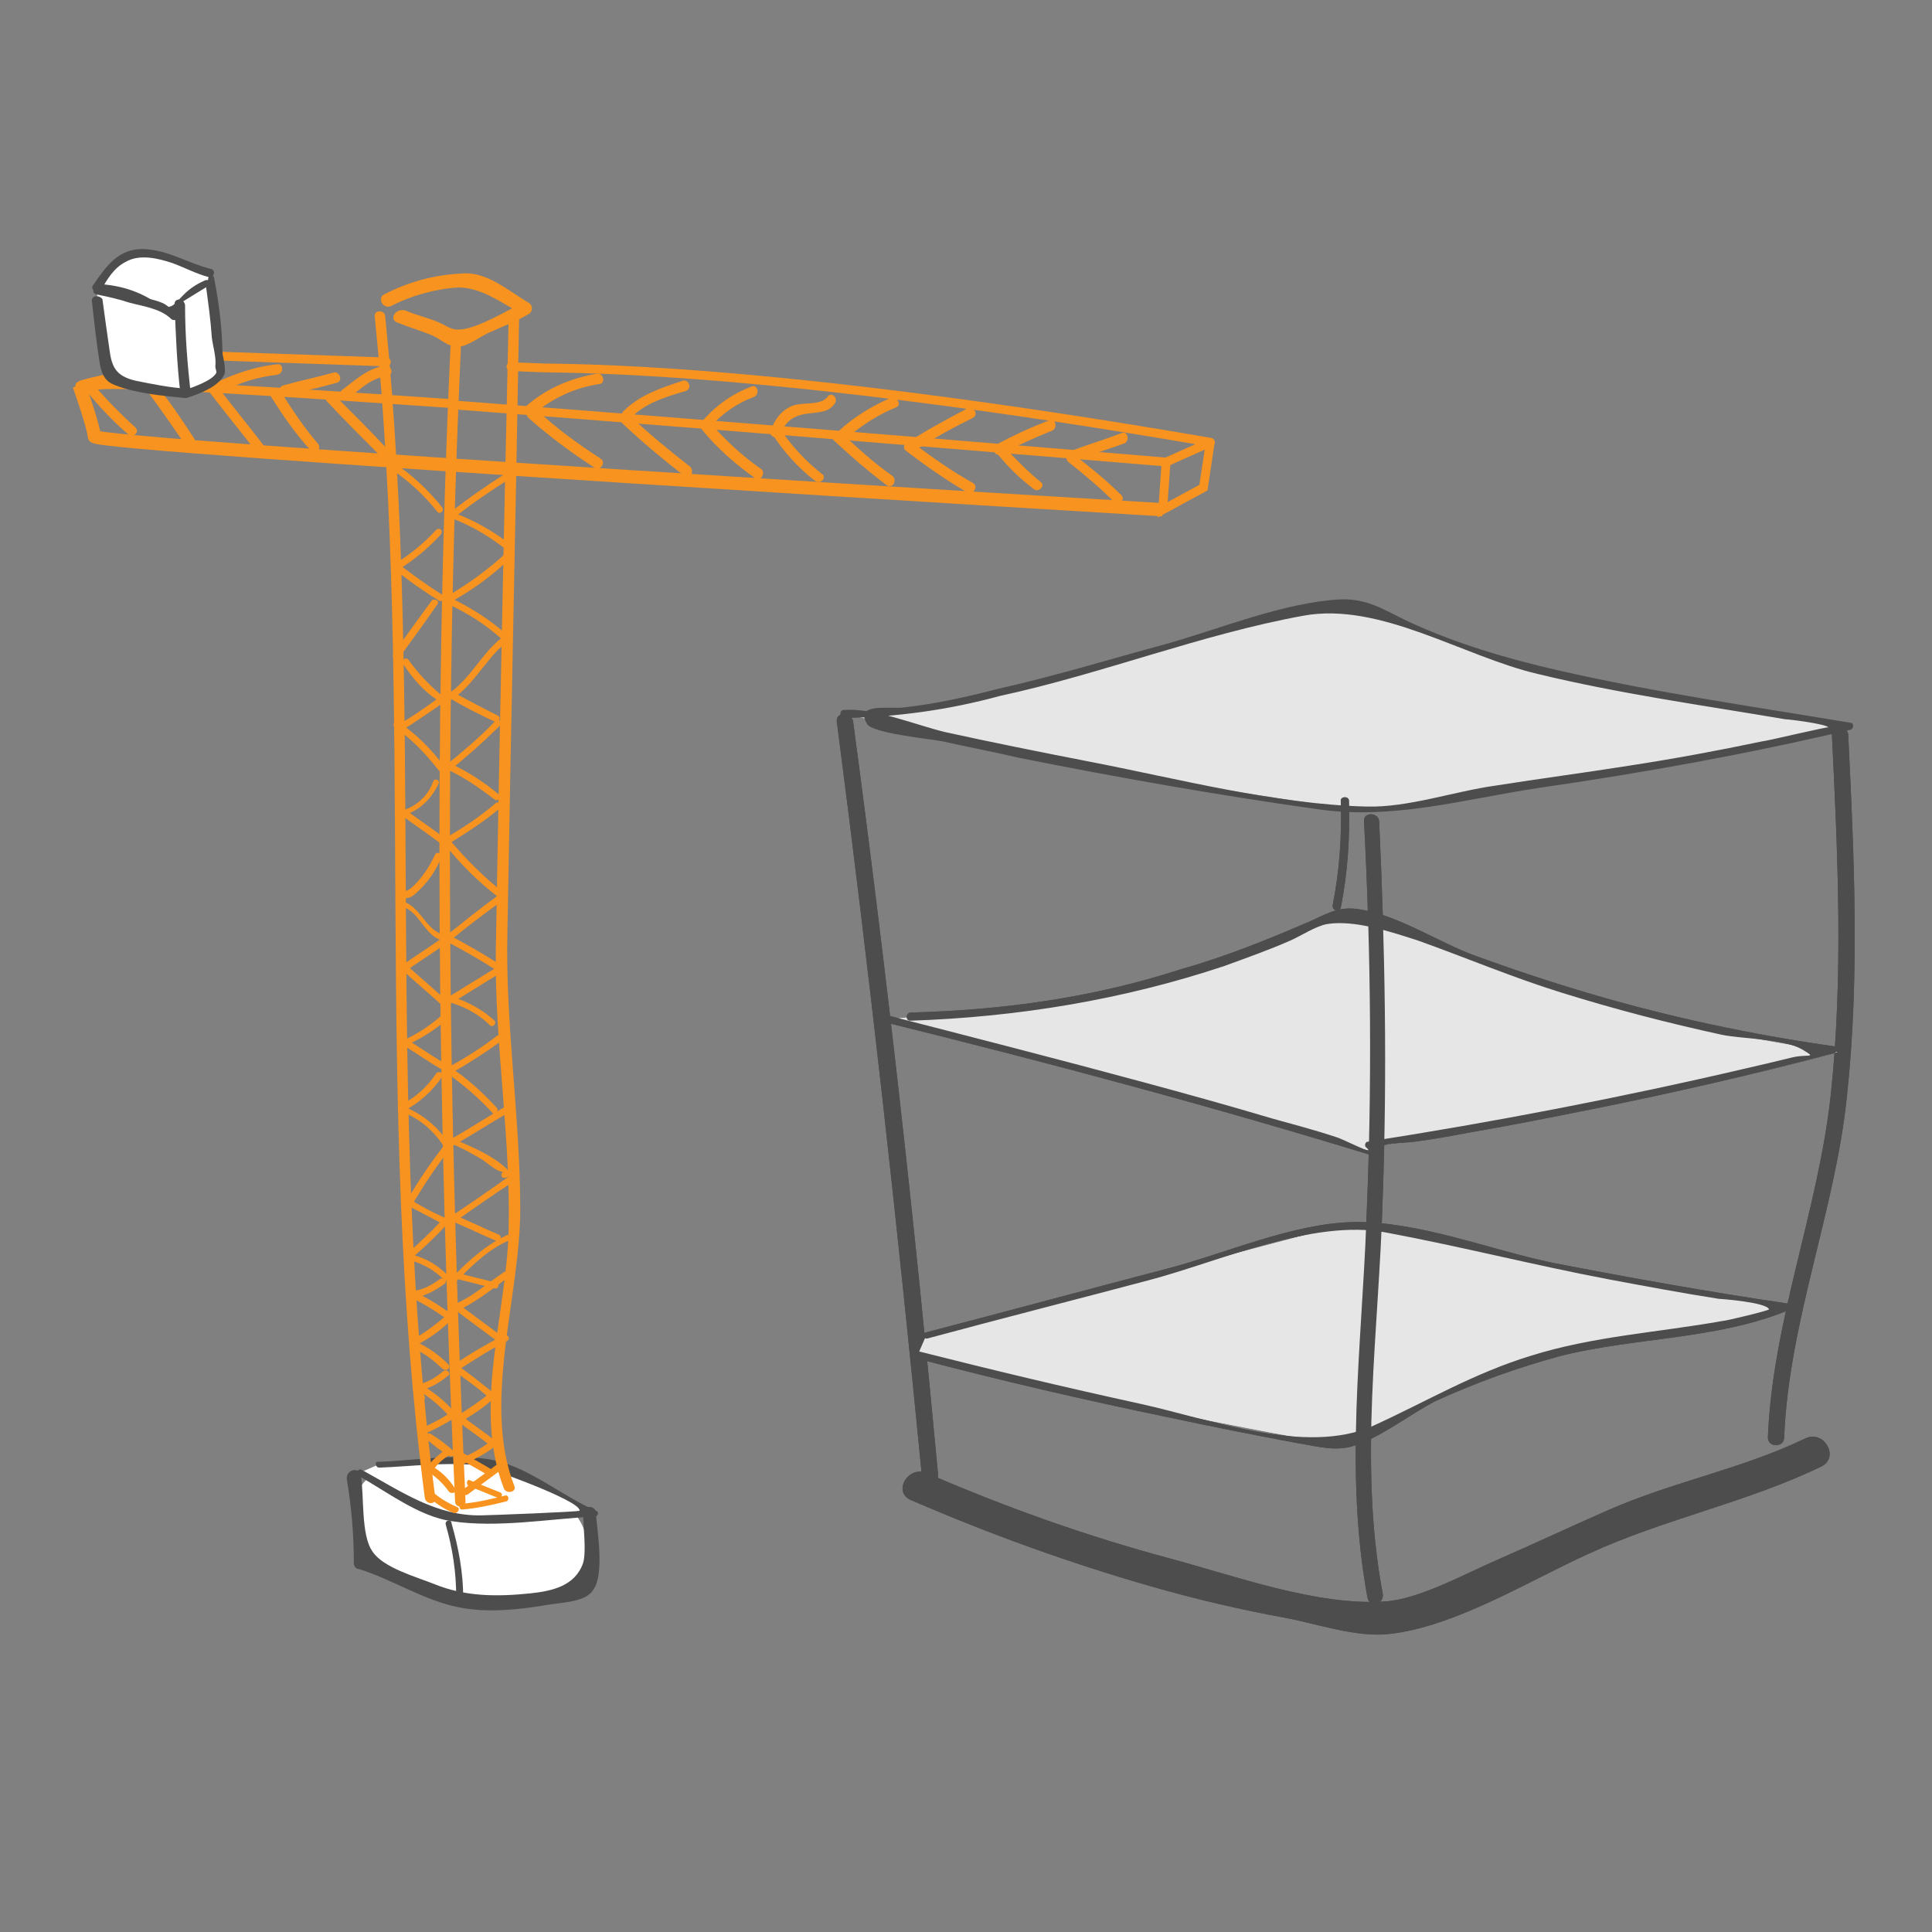 <?xml version="1.0" encoding="utf-8"?>
<!-- Generator: Adobe Illustrator 21.0.2, SVG Export Plug-In . SVG Version: 6.00 Build 0)  -->
<svg version="1.1" xmlns="http://www.w3.org/2000/svg" xmlns:xlink="http://www.w3.org/1999/xlink" x="0px" y="0px"
	 viewBox="0 0 166 166" style="enable-background:new 0 0 166 166;" xml:space="preserve">
<rect x="0" y="0" width="166" height="166" fill="#808080" stroke="none"/>
<style type="text/css">
	.st0{fill:#FFFFFF;}
	.st1{fill:#E6E6E6;}
	.st2{fill:#4D4D4D;}
	.st3{fill:#F7931E;}
	.st4{fill:none;stroke:#F7931E;stroke-width:0.758;stroke-linecap:round;stroke-linejoin:round;stroke-miterlimit:10;}
	.st5{fill:none;stroke:#F7931E;stroke-width:0.758;stroke-miterlimit:10;}
	.st6{fill:none;stroke:#F7931E;stroke-width:1.136;stroke-miterlimit:10;}
</style>
<g id="Layer_3">
	<g>
		<path class="st0" d="M38.9,128c-0.1-0.2-0.2-0.3-0.2-0.4C38.8,127.7,38.8,127.9,38.9,128C38.9,128,38.9,128,38.9,128z"/>
		<path class="st0" d="M50.3,131.8c-0.7-2.5-3.1-3.6-5.5-3.1c-1.2,0.2-2.5,0.2-3.8-0.1c-0.6-0.1-1.5-0.6-2.1-0.6
			c0.1,0.2,0.2,0.4,0.3,0.8c-0.1-0.3-0.2-0.5-0.3-0.8c0,0-0.1,0-0.1,0c-0.5,0-0.4-0.7-0.1-0.3c-2.5-3.9-9.8-1.5-8.1,3.6
			c2.1,6.5,11,7.3,16.6,6.2C49.6,136.9,50.9,134,50.3,131.8z"/>
	</g>
</g>
<g id="Layer_2">
	<g>
		<g>
			<path class="st1" d="M85.9,59.5c5.6-1.2,22.3-6.2,27.9-7.4c1-0.2,2-0.4,3-0.3c1,0.2,1.8,0.6,2.7,1.1c7.3,4,16.2,5.5,24.8,7
				c4.9,0.8,9.9,1.7,14.8,2.5c-9.4,2.2-19,3.9-28.7,5.2c-2.8,0.4-5.7,0.7-8.5,1.4c-1,0.3-2.1,0.6-3.1,0.7c-0.9,0.1-1.8-0.1-2.6-0.2
				c-14.6-2-29.1-4.7-43.3-8.1l-0.3,0C77.1,61.4,81.6,60.7,85.9,59.5"/>
			<g>
				<path class="st2" d="M85.9,59.8c8.8-1.9,17.3-5.3,26.1-6.9c6.6-1.2,13.7,3.5,20.1,5c7,1.7,14.2,2.7,21.3,3.9
					c0.3,0,3.5,0.4,3.7,0.7c0-0.1-5.4,1.2-5.7,1.2c-3.8,0.8-7.6,1.5-11.5,2.1c-3.8,0.6-7.6,1.1-11.4,1.7c-3.6,0.5-7.5,1.9-11.1,1.8
					c-7.9-0.2-16.2-2.4-24-3.9c-4.1-0.8-8.1-1.6-12.2-2.5c-2.5-0.6-6.1-2.1-8.7-1.9c-0.4,0-0.4,0.7,0,0.7
					C77.1,61.6,81.5,61,85.9,59.8c0.4-0.1,0.2-0.7-0.2-0.6c-2.7,0.7-5.4,1.3-8.2,1.6c-1.2,0.1-4.1-0.4-3,1.4
					c0.4,0.8,5.5,1.3,6.5,1.5c2.2,0.5,4.4,0.9,6.5,1.4c8.5,1.7,17,3.2,25.5,4.4c6.6,1,12.6-0.8,19.2-1.8c9-1.3,17.9-2.9,26.8-5
					c0.3-0.1,0.3-0.6,0-0.6c-8.4-1.4-16.8-2.6-25.1-4.5c-4.4-1-8.8-2.3-12.9-4.2c-2.1-1-3.5-2-5.9-1.9c-4.9,0.3-10.2,2.5-14.8,3.8
					c-4.8,1.3-9.7,2.8-14.6,3.9C85.4,59.3,85.5,59.9,85.9,59.8L85.9,59.8z"/>
			</g>
		</g>
		<g>
			<g>
				<path class="st2" d="M71.9,62c2.8,21.5,5.2,43.1,7.3,64.7c0.1,0.9,1.5,0.9,1.4,0c-2-21.6-4.4-43.1-7.3-64.7
					C73.2,61.2,71.8,61.1,71.9,62L71.9,62z"/>
			</g>
		</g>
		<g>
			<g>
				<path class="st2" d="M157.4,63.1c0.5,10.3,1,20.7-0.1,31c-1.1,10-5,19.4-5.4,29.4c0,0.9,1.4,0.9,1.4,0c0.4-10,4.4-19.5,5.4-29.4
					c1.1-10.3,0.6-20.7,0.1-31C158.7,62.3,157.3,62.3,157.4,63.1L157.4,63.1z"/>
			</g>
		</g>
		<g>
			<g>
				<path class="st2" d="M78.3,128.9c6.7,2.9,13.6,5.4,20.6,7.4c3.8,1.1,7.7,2,11.5,2.7c2.7,0.5,6.1,1.7,8.9,1.4
					c5.7-0.6,12.1-4.6,17.2-6.9c6.5-3,13.6-4.4,20-7.5c1.6-0.8,0.2-3.2-1.4-2.4c-5.4,2.6-11.3,3.7-16.8,6.1
					c-3.2,1.4-6.4,2.9-9.6,4.3c-2.8,1.2-6.7,3.4-9.7,3.6c-5.8,0.4-12.9-2.2-18.5-3.7c-7.1-1.9-14.1-4.4-20.8-7.3
					C78.1,125.8,76.6,128.2,78.3,128.9L78.3,128.9z"/>
			</g>
		</g>
		<g>
			<path class="st1" d="M78.2,87.4c12.5-0.3,24.9-3.2,35.7-8.3c0.6-0.3,1.3-0.6,2.1-0.7c1-0.1,2,0.3,2.9,0.8
				c12.1,5.5,25.3,9.3,39,11.2c-13.1,3.4-26.5,6.1-40,8.1l0.8,0.7c-14-4.2-28.1-8.1-42.4-11.6"/>
			<g>
				<path class="st2" d="M78.2,87.7c9.2-0.3,18.3-1.8,27-4.7c1.9-0.7,3.9-1.4,5.7-2.2c0.9-0.4,2.1-1.2,3.1-1.4
					c2.4-0.4,5.6,0.7,7.8,1.4c4.2,1.5,8.2,3.2,12.4,4.5c4.5,1.4,9.1,2.6,13.7,3.6c1.9,0.4,5.3,0.3,7,1.3c1.3,0.8,0.4,0.3-1.1,0.7
					c-1.2,0.3-2.5,0.6-3.8,0.9c-10.7,2.5-21.6,4.6-32.5,6.3c-0.2,0-0.3,0.4-0.1,0.5c0.9,0.8-1.9-0.7-2.6-0.9
					c-1.8-0.6-3.7-1.1-5.5-1.6c-3.7-1.1-7.3-2.1-11-3.1c-7.4-2-14.8-3.9-22.2-5.8c-0.4-0.1-0.6,0.5-0.2,0.6
					c14.2,3.5,28.4,7.3,42.4,11.6c0.3,0.1,0.6-0.3,0.3-0.5c-0.8-0.7,2.4-0.7,2.9-0.8c1.6-0.2,3.2-0.5,4.8-0.8c3.5-0.6,7-1.3,10.5-2
					c7-1.4,13.9-3,20.8-4.8c0.3-0.1,0.3-0.6,0-0.6c-7.1-1-14.1-2.5-20.9-4.5c-3.4-1-6.7-2.1-10-3.3c-3-1.1-6.3-3.3-9.5-3.9
					c-1.9-0.4-2.8,0.1-4.5,0.9c-3.7,1.6-7.4,3.1-11.3,4.2C94,85.7,86.2,86.8,78.2,87C77.8,87.1,77.8,87.7,78.2,87.7L78.2,87.7z"/>
			</g>
		</g>
		<g>
			<g>
				<path class="st2" d="M115.2,78c0.6-3,0.8-6.1,0.7-9.2c0-0.4-0.7-0.4-0.7,0c0.1,3-0.1,6-0.7,9C114.5,78.3,115.1,78.4,115.2,78
					L115.2,78z"/>
			</g>
		</g>
		<g>
			<path class="st1" d="M79.6,114.7c11.4-3,22.7-6,34.1-9c0.9-0.2,1.8-0.5,2.7-0.5c0.9,0,1.9,0.2,2.8,0.4
				c11.3,2.7,22.8,4.9,34.5,6.6c-3.9,1.8-8.5,2-12.9,2.6c-8.4,1.2-16.4,4-23.1,8.3c-0.6,0.4-1.2,0.8-1.9,0.9c-0.7,0.1-1.5,0-2.2-0.1
				c-11.7-2.1-23.3-4.6-34.7-7.6"/>
			<g>
				<path class="st2" d="M79.7,115c6.3-1.7,12.6-3.3,19-5c6.1-1.6,14.1-5.3,20.4-4.1c6.4,1.2,12.7,2.8,19,4c3.2,0.6,6.4,1.2,9.6,1.7
					c0.2,0,4.1,0.3,4.3,0.9c0,0.1-3.7,1-4,1c-5.6,1-11.1,1.3-16.5,3c-4.9,1.5-8.9,3.9-13.5,6c-5.8,2.6-14.1-0.6-20.1-1.9
					c-6.4-1.4-12.7-2.9-19-4.5c-0.4-0.1-0.6,0.5-0.2,0.6c7.2,1.9,14.5,3.6,21.8,5.1c3.7,0.8,7.3,1.5,11,2.2c1.9,0.3,3.4,0.8,5.2,0.1
					c2.2-0.8,4.5-2.6,6.6-3.7c3.5-1.6,7.1-2.9,10.8-3.9c6.4-1.6,13.4-1.4,19.5-3.9c0.3-0.1,0.4-0.6,0-0.6c-6.8-1-13.5-2.2-20.2-3.5
					c-5.3-1.1-11.6-3.6-17.1-3.5c-5.2,0.1-11,2.7-16,4c-6.9,1.8-13.9,3.7-20.8,5.5C79.1,114.5,79.3,115.1,79.7,115L79.7,115z"/>
			</g>
		</g>
		<g>
			<g>
				<path class="st2" d="M117.2,70.6c0.6,11.4,0.7,22.9,0.2,34.3c-0.4,10.8-1.9,21.6,0.1,32.4c0.2,0.9,1.5,0.5,1.3-0.4
					c-2.1-11.2-0.3-22.6,0-33.9c0.4-10.8,0.2-21.6-0.3-32.4C118.5,69.8,117.1,69.7,117.2,70.6L117.2,70.6z"/>
			</g>
		</g>
		<g>
			<g>
				<path class="st2" d="M71.9,62c2.8,21.5,5.2,43.1,7.3,64.7c0.1,0.9,1.5,0.9,1.4,0c-2-21.6-4.4-43.1-7.3-64.7
					C73.2,61.2,71.8,61.1,71.9,62L71.9,62z"/>
			</g>
		</g>
		<g>
			<g>
				<path class="st2" d="M157.4,63.1c0.5,10.3,1,20.7-0.1,31c-1.1,10-5,19.4-5.4,29.4c0,0.9,1.4,0.9,1.4,0c0.4-10,4.4-19.5,5.4-29.4
					c1.1-10.3,0.6-20.7,0.1-31C158.7,62.3,157.3,62.3,157.4,63.1L157.4,63.1z"/>
			</g>
		</g>
		<g>
			<g>
				<path class="st2" d="M78.3,128.9c6.7,2.9,13.6,5.4,20.6,7.4c3.8,1.1,7.7,2,11.5,2.7c2.7,0.5,6.1,1.7,8.9,1.4
					c5.7-0.6,12.1-4.6,17.2-6.9c6.5-3,13.6-4.4,20-7.5c1.6-0.8,0.2-3.2-1.4-2.4c-5.4,2.6-11.3,3.7-16.8,6.1
					c-3.2,1.4-6.4,2.9-9.6,4.3c-2.8,1.2-6.7,3.4-9.7,3.6c-5.8,0.4-12.9-2.2-18.5-3.7c-7.1-1.9-14.1-4.4-20.8-7.3
					C78.1,125.8,76.6,128.2,78.3,128.9L78.3,128.9z"/>
			</g>
		</g>
		<g>
			<path class="st1" d="M78.2,87.4c12.5-0.3,24.9-3.2,35.7-8.3c0.6-0.3,1.3-0.6,2.1-0.7c1-0.1,2,0.3,2.9,0.8
				c12.1,5.5,25.3,9.3,39,11.2c-13.1,3.4-26.5,6.1-40,8.1l0.8,0.7c-14-4.2-28.1-8.1-42.4-11.6"/>
			<g>
				<path class="st2" d="M78.2,87.7c9.2-0.3,18.3-1.8,27-4.7c1.9-0.7,3.9-1.4,5.7-2.2c0.9-0.4,2.1-1.2,3.1-1.4
					c2.4-0.4,5.6,0.7,7.8,1.4c4.2,1.5,8.2,3.2,12.4,4.5c4.5,1.4,9.1,2.6,13.7,3.6c1.9,0.4,5.3,0.3,7,1.3c1.3,0.8,0.4,0.3-1.1,0.7
					c-1.2,0.3-2.5,0.6-3.8,0.9c-10.7,2.5-21.6,4.6-32.5,6.3c-0.2,0-0.3,0.4-0.1,0.5c0.9,0.8-1.9-0.7-2.6-0.9
					c-1.8-0.6-3.7-1.1-5.5-1.6c-3.7-1.1-7.3-2.1-11-3.1c-7.4-2-14.8-3.9-22.2-5.8c-0.4-0.1-0.6,0.5-0.2,0.6
					c14.2,3.5,28.4,7.3,42.4,11.6c0.3,0.1,0.6-0.3,0.3-0.5c-0.8-0.7,2.4-0.7,2.9-0.8c1.6-0.2,3.2-0.5,4.8-0.8c3.5-0.6,7-1.3,10.5-2
					c7-1.4,13.9-3,20.8-4.8c0.3-0.1,0.3-0.6,0-0.6c-7.1-1-14.1-2.5-20.9-4.5c-3.4-1-6.7-2.1-10-3.3c-3-1.1-6.3-3.3-9.5-3.9
					c-1.9-0.4-2.8,0.1-4.5,0.9c-3.7,1.6-7.4,3.1-11.3,4.2C94,85.7,86.2,86.8,78.2,87C77.8,87.1,77.8,87.7,78.2,87.7L78.2,87.7z"/>
			</g>
		</g>
		<g>
			<g>
				<path class="st2" d="M115.2,78c0.6-3,0.8-6.1,0.7-9.2c0-0.4-0.7-0.4-0.7,0c0.1,3-0.1,6-0.7,9C114.5,78.3,115.1,78.4,115.2,78
					L115.2,78z"/>
			</g>
		</g>
		<g>
			<path class="st1" d="M79.6,114.7c11.4-3,22.7-6,34.1-9c0.9-0.2,1.8-0.5,2.7-0.5c0.9,0,1.9,0.2,2.8,0.4
				c11.3,2.7,22.8,4.9,34.5,6.6c-3.9,1.8-8.5,2-12.9,2.6c-8.4,1.2-16.4,4-23.1,8.3c-0.6,0.4-1.2,0.8-1.9,0.9c-0.7,0.1-1.5,0-2.2-0.1
				c-11.7-2.1-23.3-4.6-34.7-7.6"/>
			<g>
				<path class="st2" d="M79.7,115c6.3-1.7,12.6-3.3,19-5c6.1-1.6,14.1-5.3,20.4-4.1c6.4,1.2,12.7,2.8,19,4c3.2,0.6,6.4,1.2,9.6,1.7
					c0.2,0,4.1,0.3,4.3,0.9c0,0.1-3.7,1-4,1c-5.6,1-11.1,1.3-16.5,3c-4.9,1.5-8.9,3.9-13.5,6c-5.8,2.6-14.1-0.6-20.1-1.9
					c-6.4-1.4-12.7-2.9-19-4.5c-0.4-0.1-0.6,0.5-0.2,0.6c7.2,1.9,14.5,3.6,21.8,5.1c3.7,0.8,7.3,1.5,11,2.2c1.9,0.3,3.4,0.8,5.2,0.1
					c2.2-0.8,4.5-2.6,6.6-3.7c3.5-1.6,7.1-2.9,10.8-3.9c6.4-1.6,13.4-1.4,19.5-3.9c0.3-0.1,0.4-0.6,0-0.6c-6.8-1-13.5-2.2-20.2-3.5
					c-5.3-1.1-11.6-3.6-17.1-3.5c-5.2,0.1-11,2.7-16,4c-6.9,1.8-13.9,3.7-20.8,5.5C79.1,114.5,79.3,115.1,79.7,115L79.7,115z"/>
			</g>
		</g>
		<g>
			<g>
				<path class="st2" d="M117.2,70.6c0.6,11.4,0.7,22.9,0.2,34.3c-0.4,10.8-1.9,21.6,0.1,32.4c0.2,0.9,1.5,0.5,1.3-0.4
					c-2.1-11.2-0.3-22.6,0-33.9c0.4-10.8,0.2-21.6-0.3-32.4C118.5,69.8,117.1,69.7,117.2,70.6L117.2,70.6z"/>
			</g>
		</g>
	</g>
	<g>
		<g>
			<path class="st0" d="M32.6,125.8c2.5-0.1,4.9-0.1,7.4-0.2c1.1,0,2.1-0.1,3.1,0.3c0.9,0.3,1.6,0.8,2.4,1.2
				c1.8,1.1,3.7,2.1,5.7,2.9c-3.5,0.2-7.1,0.3-10.6,0.5c-0.8,0-1.6,0.1-2.3-0.1c-0.6-0.2-1.1-0.5-1.7-0.8c-1.9-1-3.7-2-5.6-3.1"/>
			<g>
				<path class="st2" d="M32.6,126.1c2.7-0.1,5.7-0.5,8.5-0.2c0.5,0.1,8.8,3,8.7,3.9c0,0.1-7.9,0.4-8.4,0.4c-3.9,0.1-7-2.1-10.3-3.9
					c-0.3-0.2-0.6,0.3-0.3,0.5c2.5,1.4,5.2,3.5,8,3.9c3.9,0.6,8.4-0.2,12.3-0.4c0.3,0,0.4-0.4,0.1-0.5c-2.8-1.2-5.6-3.6-8.6-4.3
					c-3.1-0.7-6.9,0-10.1,0.1C32.2,125.5,32.2,126.1,32.6,126.1L32.6,126.1z"/>
			</g>
		</g>
		<g>
			<g>
				<path class="st2" d="M29.8,127.1c0.4,2.4,0.6,4.7,0.6,7.2c0,0.3,0.2,0.5,0.4,0.5c2.9,0.9,5.6,2.7,8.6,3.3
					c2.5,0.5,5.2,0.2,7.6-0.2c1-0.2,3.2-0.2,3.9-1.2c1.1-1.3,0.4-5.2,0.3-6.7c0-0.7-1.1-0.7-1.1,0c0,1.1,0.3,3.3,0,4.3
					c-0.7,2-2.7,2.4-4.5,2.6c-2.9,0.3-5.6,0.3-8.3-0.8c-1.5-0.6-4.4-1.4-5.3-2.8c-1-1.4-0.7-4.8-1-6.6
					C30.8,126,29.7,126.3,29.8,127.1L29.8,127.1z"/>
			</g>
		</g>
		<g>
			<g>
				<path class="st2" d="M38.3,131c0.6,2.1,0.9,4.1,0.9,6.3c0,0.4,0.6,0.4,0.6,0c0-2.2-0.4-4.3-1-6.4
					C38.8,130.5,38.2,130.6,38.3,131L38.3,131z"/>
			</g>
		</g>
		<g>
			<g>
				<g>
					<g>
						<path class="st3" d="M34.1,27.7c1,0.4,2,0.7,3,1.1c0.7,0.3,1.4,1,2.2,1c0.9,0,2.1-1,2.9-1.3c1.1-0.5,2.2-0.9,3.2-1.5
							c0.4-0.2,0.4-0.8,0-1c-1.7-1-3.6-2.7-5.7-2.5c-2.3,0.1-4.6,0.7-6.7,1.8c-0.6,0.3-0.1,1.3,0.6,1c1.7-0.9,3.9-1.5,5.8-1.6
							c2,0,3.8,1.4,5.5,2.3c0-0.3,0-0.7,0-1c-1.3,0.7-3.7,2.1-5.2,2.3c-0.9,0.1-1.1-0.2-2-0.6c-0.9-0.4-1.9-0.6-2.8-1
							C34,26.4,33.4,27.4,34.1,27.7L34.1,27.7z"/>
					</g>
				</g>
				<g>
					<g>
						<path class="st3" d="M43.7,27.5c-0.4,18.1-0.8,36.2-1.1,54.2c-0.1,8.1,1.3,16,1.1,24.1c-0.2,7.2-3.1,15.2-0.4,22.1
							c0.2,0.5,1.1,0.3,0.9-0.2c-2.8-7.2,0.5-16.3,0.5-23.8c0-8-1.3-15.9-1.1-23.9c0.3-17.5,0.7-35,1-52.5
							C44.6,26.9,43.7,26.9,43.7,27.5L43.7,27.5z"/>
					</g>
				</g>
				<g>
					<g>
						<path class="st3" d="M38.7,29.9c-1.5,33-1.1,66.1,0.4,99.1c0,0.6,0.9,0.6,0.9,0c-1.5-33-1.9-66-0.4-99.1
							C39.6,29.3,38.7,29.3,38.7,29.9L38.7,29.9z"/>
					</g>
				</g>
				<g>
					<g>
						<path class="st3" d="M32.2,27.2c3.4,33.7-0.1,67.8,4.3,101.5c0.1,0.6,1,0.6,0.9,0C33,95,36.5,60.9,33.1,27.2
							C33.1,26.6,32.1,26.6,32.2,27.2L32.2,27.2z"/>
					</g>
				</g>
			</g>
			<g>
				<g>
					<path class="st3" d="M39.7,129.7c1.3-0.1,2.6-0.4,3.8-0.7c0.3-0.1,0.2-0.6-0.1-0.5c-1.2,0.3-2.4,0.6-3.7,0.7
						C39.4,129.2,39.4,129.7,39.7,129.7L39.7,129.7z"/>
				</g>
			</g>
			<g>
				<g>
					<path class="st3" d="M39.3,129.5c-0.7-0.3-1.4-0.7-2-1.2c-0.3-0.2-0.6,0.2-0.4,0.4c0.6,0.5,1.3,1,2.1,1.3
						C39.3,130.1,39.6,129.6,39.3,129.5L39.3,129.5z"/>
				</g>
			</g>
			<g>
				<g>
					<path class="st3" d="M39,44.5c1.5-1.2,3.1-2.3,4.7-3.3c0.3-0.2,0-0.6-0.3-0.5c-1.7,1.1-3.3,2.2-4.8,3.4
						C38.3,44.3,38.7,44.7,39,44.5L39,44.5z"/>
				</g>
			</g>
			<g>
				<g>
					<path class="st3" d="M38.6,51.8c2-1.1,3.8-2.4,5.4-4c0.2-0.2-0.1-0.6-0.4-0.4c-1.6,1.5-3.4,2.8-5.3,3.9
						C38,51.5,38.3,51.9,38.6,51.8L38.6,51.8z"/>
				</g>
			</g>
			<g>
				<g>
					<path class="st3" d="M38.3,60.4c2.3-1.2,3.3-3.7,5.2-5.2c0.3-0.2-0.1-0.6-0.4-0.4c-1.9,1.5-2.9,4-5.1,5.1
						C37.7,60.1,38,60.6,38.3,60.4L38.3,60.4z"/>
				</g>
			</g>
			<g>
				<g>
					<path class="st3" d="M38.4,66.4c1.6-1.3,3.1-2.6,4.6-4.1c0.2-0.2-0.1-0.6-0.4-0.4c-1.4,1.5-3,2.8-4.6,4.1
						C37.8,66.3,38.2,66.6,38.4,66.4L38.4,66.4z"/>
				</g>
			</g>
			<g>
				<g>
					<path class="st3" d="M38.4,72.6c1.6-1,3.2-2,4.6-3.2c0.3-0.2-0.1-0.6-0.4-0.4c-1.4,1.2-2.9,2.2-4.5,3.1
						C37.8,72.3,38.1,72.8,38.4,72.6L38.4,72.6z"/>
				</g>
			</g>
			<g>
				<g>
					<path class="st3" d="M38.6,80.9c1.4-1.2,2.9-2.3,4.4-3.4c0.3-0.2,0-0.7-0.3-0.5c-1.5,1.1-3,2.3-4.5,3.5
						C38,80.7,38.3,81.1,38.6,80.9L38.6,80.9z"/>
				</g>
			</g>
			<g>
				<g>
					<path class="st3" d="M38.6,86.3c1.5-0.9,2.9-1.8,4.4-2.7c0.3-0.2,0-0.6-0.3-0.5c-1.5,0.9-2.9,1.8-4.4,2.7
						C38.1,86,38.3,86.5,38.6,86.3L38.6,86.3z"/>
				</g>
			</g>
			<g>
				<g>
					<path class="st3" d="M38.8,92.2c1.4-0.8,2.8-1.7,4.2-2.7c0.3-0.2,0-0.7-0.3-0.5c-1.3,1-2.7,1.9-4.2,2.7
						C38.3,91.9,38.5,92.4,38.8,92.2L38.8,92.2z"/>
				</g>
			</g>
			<g>
				<g>
					<path class="st3" d="M39,98.4c1.6-0.9,3.1-1.9,4.7-2.8c0.3-0.2,0-0.6-0.3-0.5c-1.6,0.9-3.1,1.9-4.7,2.8
						C38.4,98.2,38.7,98.6,39,98.4L39,98.4z"/>
				</g>
			</g>
			<g>
				<g>
					<path class="st3" d="M38.9,105.1c1.7-1.2,3.4-2.4,5.1-3.5c0.3-0.2,0-0.7-0.3-0.5c-1.7,1.2-3.4,2.4-5.1,3.5
						C38.4,104.9,38.6,105.3,38.9,105.1L38.9,105.1z"/>
				</g>
			</g>
			<g>
				<g>
					<path class="st3" d="M39.2,110.1c1.5-1.5,3-3,5-3.7c0.3-0.1,0.2-0.6-0.1-0.5c-2.1,0.8-3.7,2.3-5.3,3.9
						C38.6,109.9,38.9,110.3,39.2,110.1L39.2,110.1z"/>
				</g>
			</g>
			<g>
				<g>
					<path class="st3" d="M38.9,112.8c1.7-0.7,3.2-1.9,4.7-3c0.3-0.2,0-0.7-0.3-0.5c-1.5,1-2.9,2.3-4.6,2.9
						C38.4,112.5,38.6,113,38.9,112.8L38.9,112.8z"/>
				</g>
			</g>
			<g>
				<g>
					<path class="st3" d="M39.4,117.7c1.4-0.9,2.8-1.8,4.2-2.5c0.3-0.2,0-0.6-0.3-0.5c-1.5,0.8-2.9,1.6-4.2,2.5
						C38.9,117.5,39.1,117.9,39.4,117.7L39.4,117.7z"/>
				</g>
			</g>
			<g>
				<g>
					<path class="st3" d="M39.5,122.2c1.1-0.6,2.1-1.3,3-2.1c0.3-0.2-0.1-0.6-0.4-0.4c-0.9,0.7-1.9,1.4-2.9,2
						C39,121.9,39.2,122.4,39.5,122.2L39.5,122.2z"/>
				</g>
			</g>
			<g>
				<g>
					<path class="st3" d="M39.8,125.8c1-0.4,1.9-0.9,2.7-1.5c0.3-0.2,0-0.7-0.3-0.5c-0.8,0.6-1.6,1.1-2.6,1.5
						C39.4,125.4,39.5,125.9,39.8,125.8L39.8,125.8z"/>
				</g>
			</g>
			<g>
				<g>
					<path class="st3" d="M40.2,128.4c0.9-0.7,1.8-1.3,2.7-2c0.3-0.2,0-0.7-0.3-0.5c-0.9,0.7-1.8,1.3-2.7,2
						C39.7,128.2,39.9,128.6,40.2,128.4L40.2,128.4z"/>
				</g>
			</g>
			<g>
				<g>
					<path class="st3" d="M38,43.6c-1.2-1.5-2.6-2.8-4.1-3.8c-0.3-0.2-0.5,0.3-0.3,0.5c1.5,1,2.9,2.3,4,3.7
						C37.8,44.2,38.2,43.9,38,43.6L38,43.6z"/>
				</g>
			</g>
			<g>
				<g>
					<path class="st3" d="M38,51.1c-1.3-0.8-2.5-1.7-3.7-2.6c-0.3-0.2-0.6,0.2-0.4,0.4c1.2,1,2.5,1.9,3.8,2.7
						C38,51.8,38.3,51.3,38,51.1L38,51.1z"/>
				</g>
			</g>
			<g>
				<g>
					<path class="st3" d="M37.9,59.7c-1.1-0.9-2-1.9-2.8-3c-0.2-0.3-0.6,0-0.5,0.3c0.8,1.2,1.7,2.3,2.9,3.1
						C37.8,60.3,38.1,59.9,37.9,59.7L37.9,59.7z"/>
				</g>
			</g>
			<g>
				<g>
					<path class="st3" d="M38.2,65.9c-1.1-1.5-2.4-2.8-4-3.9c-0.3-0.2-0.5,0.3-0.3,0.5c1.5,1,2.7,2.3,3.8,3.7
						C38,66.4,38.4,66.1,38.2,65.9L38.2,65.9z"/>
				</g>
			</g>
			<g>
				<g>
					<path class="st3" d="M38.2,72c-1.2-0.9-2.4-1.7-3.6-2.6c-0.3-0.2-0.5,0.3-0.3,0.5c1.2,0.9,2.4,1.7,3.6,2.6
						C38.2,72.7,38.4,72.2,38.2,72L38.2,72z"/>
				</g>
			</g>
			<g>
				<g>
					<path class="st3" d="M38.1,80.3c-1.6-0.4-2-2.6-3.7-2.9c-0.3,0-0.3,0.5,0,0.5c1.6,0.2,2,2.5,3.6,2.9
						C38.3,80.9,38.4,80.4,38.1,80.3L38.1,80.3z"/>
				</g>
			</g>
			<g>
				<g>
					<path class="st3" d="M38.4,86c-1.2-1.1-2.4-2.1-3.6-3.2c-0.3-0.2-0.6,0.1-0.4,0.4c1.2,1.1,2.4,2.1,3.6,3.2
						C38.3,86.6,38.6,86.2,38.4,86L38.4,86z"/>
				</g>
			</g>
			<g>
				<g>
					<path class="st3" d="M38.1,91.3c-1.2-0.7-2.3-1.5-3.5-2.2c-0.3-0.2-0.6,0.3-0.3,0.5c1.2,0.7,2.3,1.5,3.5,2.2
						C38.2,92,38.4,91.5,38.1,91.3L38.1,91.3z"/>
				</g>
			</g>
			<g>
				<g>
					<path class="st3" d="M38.4,98c-1-1.4-2.3-2.4-3.9-3c-0.3-0.1-0.5,0.4-0.1,0.5c1.5,0.5,2.7,1.5,3.6,2.8
						C38.1,98.6,38.6,98.3,38.4,98L38.4,98z"/>
				</g>
			</g>
			<g>
				<g>
					<path class="st3" d="M38.4,104.7c-1.2-0.5-2.3-1.1-3.4-1.8c-0.3-0.2-0.6,0.3-0.3,0.5c1.1,0.6,2.3,1.2,3.4,1.8
						C38.5,105.3,38.7,104.9,38.4,104.7L38.4,104.7z"/>
				</g>
			</g>
			<g>
				<g>
					<path class="st3" d="M38.5,109.6c-0.9-0.9-1.9-1.5-3.1-1.8c-0.3-0.1-0.5,0.4-0.1,0.5c1.1,0.3,2.1,0.9,2.9,1.7
						C38.4,110.2,38.8,109.8,38.5,109.6L38.5,109.6z"/>
				</g>
			</g>
			<g>
				<g>
					<path class="st3" d="M38.5,112.7c-1-0.7-2-1.3-3.1-1.8c-0.3-0.1-0.6,0.3-0.3,0.5c1.1,0.5,2.1,1.1,3.1,1.8
						C38.5,113.3,38.7,112.9,38.5,112.7L38.5,112.7z"/>
				</g>
			</g>
			<g>
				<g>
					<path class="st3" d="M38.5,117.2c-0.8-0.8-1.8-1.5-2.9-2c-0.3-0.1-0.6,0.3-0.3,0.5c1,0.5,1.9,1.1,2.7,1.9
						C38.4,117.9,38.8,117.5,38.5,117.2L38.5,117.2z"/>
				</g>
			</g>
			<g>
				<g>
					<path class="st3" d="M39.1,121.4c-0.9-1.1-2-1.9-3.2-2.6c-0.2-0.1-0.5,0.1-0.4,0.4c0.2,0.4,0.4,0.7,0.5,1.1
						c0.2,0.3,0.6,0,0.5-0.3c-0.2-0.4-0.4-0.7-0.5-1.1c-0.1,0.1-0.2,0.2-0.4,0.4c1.2,0.6,2.2,1.5,3.1,2.5
						C38.9,122,39.3,121.7,39.1,121.4L39.1,121.4z"/>
				</g>
			</g>
			<g>
				<g>
					<path class="st3" d="M38.9,124.6c-0.6-0.5-1.2-1-1.9-1.4c-0.3-0.2-0.5,0.3-0.3,0.5c0.6,0.5,1.2,1,1.9,1.4
						C38.9,125.3,39.2,124.8,38.9,124.6L38.9,124.6z"/>
				</g>
			</g>
			<g>
				<g>
					<path class="st3" d="M39.1,127.9c-0.5-0.8-1.2-1.5-2.1-2c-0.3-0.2-0.6,0.3-0.3,0.5c0.8,0.5,1.4,1.1,1.9,1.8
						C38.9,128.4,39.3,128.2,39.1,127.9L39.1,127.9z"/>
				</g>
			</g>
			<g>
				<g>
					<path class="st3" d="M39,44.6c1.5,0.6,2.9,1.4,4.2,2.4c0.3,0.2,0.5-0.3,0.3-0.5c-1.4-1-2.8-1.8-4.4-2.4
						C38.8,44,38.7,44.5,39,44.6L39,44.6z"/>
				</g>
			</g>
			<g>
				<g>
					<path class="st3" d="M38.5,51.9c1.7,0.8,3.3,1.8,4.7,3.1c0.3,0.2,0.6-0.1,0.4-0.4c-1.4-1.3-3-2.3-4.8-3.2
						C38.5,51.3,38.2,51.8,38.5,51.9L38.5,51.9z"/>
				</g>
			</g>
			<g>
				<g>
					<path class="st3" d="M38.5,59.9c1.3,0.8,2.7,1.5,4,2.1c0.3,0.1,0.6-0.3,0.3-0.5c-1.4-0.7-2.7-1.4-4-2.1
						C38.5,59.3,38.2,59.8,38.5,59.9L38.5,59.9z"/>
				</g>
			</g>
			<g>
				<g>
					<path class="st3" d="M38.4,66.1c1.5,0.7,2.8,1.6,4.1,2.6c0.3,0.2,0.6-0.2,0.4-0.4c-1.3-1.1-2.7-2-4.2-2.7
						C38.3,65.5,38.1,66,38.4,66.1L38.4,66.1z"/>
				</g>
			</g>
			<g>
				<g>
					<path class="st3" d="M38.1,72.4c1.4,1.8,3.1,3.5,5,4.9c0.3,0.2,0.5-0.3,0.3-0.5c-1.8-1.4-3.4-3-4.9-4.8
						C38.3,71.8,37.9,72.2,38.1,72.4L38.1,72.4z"/>
				</g>
			</g>
			<g>
				<g>
					<path class="st3" d="M38.4,80.9c1.5,0.8,2.9,1.6,4.3,2.5c0.3,0.2,0.6-0.3,0.3-0.5c-1.4-0.9-2.8-1.7-4.3-2.5
						C38.3,80.3,38.1,80.8,38.4,80.9L38.4,80.9z"/>
				</g>
			</g>
			<g>
				<g>
					<path class="st3" d="M38.9,86.2c1.2,0.4,2.3,1,3.2,1.9c0.2,0.2,0.6-0.1,0.4-0.4c-1-0.9-2.2-1.6-3.5-2
						C38.7,85.6,38.5,86.1,38.9,86.2L38.9,86.2z"/>
				</g>
			</g>
			<g>
				<g>
					<path class="st3" d="M38.4,92.2c1.4,1,2.7,2.1,3.9,3.4c0.2,0.3,0.6-0.1,0.4-0.4c-1.2-1.3-2.5-2.5-4-3.5
						C38.4,91.6,38.2,92,38.4,92.2L38.4,92.2z"/>
				</g>
			</g>
			<g>
				<g>
					<path class="st3" d="M39.1,98.4c0.7,0.3,1.4,0.7,2.1,1.1c0.6,0.3,1.4,1.2,2.1,1.2c-0.3,0-0.3,0.5,0,0.5c0.7,0,0.4-0.7,0.1-0.9
						c-1.1-1-2.7-1.7-4.1-2.3C39.1,97.8,38.8,98.3,39.1,98.4L39.1,98.4z"/>
				</g>
			</g>
			<g>
				<g>
					<path class="st3" d="M39,105c1.2,0.5,2.4,1.1,3.6,1.6c0.3,0.1,0.6-0.3,0.3-0.5c-1.2-0.5-2.4-1.1-3.6-1.6
						C38.9,104.4,38.7,104.8,39,105L39,105z"/>
				</g>
			</g>
			<g>
				<g>
					<path class="st3" d="M38.9,109.8c1.2,0.3,2.4,0.6,3.6,0.9c0.3,0.1,0.5-0.4,0.1-0.5c-1.2-0.3-2.4-0.6-3.6-0.9
						C38.7,109.2,38.5,109.7,38.9,109.8L38.9,109.8z"/>
				</g>
			</g>
			<g>
				<g>
					<path class="st3" d="M39.3,112.7c1.2,0.9,2.3,1.7,3.5,2.6c0.3,0.2,0.5-0.3,0.3-0.5c-1.2-0.9-2.3-1.7-3.5-2.6
						C39.3,112.1,39,112.5,39.3,112.7L39.3,112.7z"/>
				</g>
			</g>
			<g>
				<g>
					<path class="st3" d="M39,117.8c1,0.7,2,1.4,2.9,2.2c0.3,0.2,0.6-0.2,0.4-0.4c-1-0.8-2-1.6-3-2.3C39,117.2,38.7,117.6,39,117.8
						L39,117.8z"/>
				</g>
			</g>
			<g>
				<g>
					<path class="st3" d="M39.3,122.1c0.9,0.7,1.8,1.3,2.7,2c0.3,0.2,0.5-0.3,0.3-0.5c-0.9-0.7-1.8-1.3-2.7-2
						C39.3,121.4,39,121.9,39.3,122.1L39.3,122.1z"/>
				</g>
			</g>
			<g>
				<g>
					<path class="st3" d="M39.6,125.4c0.8,0.5,1.6,0.9,2.4,1.4c0.3,0.2,0.6-0.3,0.3-0.5c-0.8-0.5-1.6-0.9-2.4-1.4
						C39.6,124.8,39.3,125.2,39.6,125.4L39.6,125.4z"/>
				</g>
			</g>
			<g>
				<g>
					<path class="st3" d="M40.3,127.7c0.8,0.3,1.7,0.7,2.5,1c0.3,0.1,0.5-0.4,0.1-0.5c-0.8-0.3-1.7-0.7-2.5-1
						C40.1,127,40,127.6,40.3,127.7L40.3,127.7z"/>
				</g>
			</g>
			<g>
				<g>
					<path class="st3" d="M34.3,48.9c1.3-0.8,2.5-1.8,3.6-3c0.2-0.3-0.1-0.6-0.4-0.4c-1,1.1-2.2,2.1-3.5,2.9
						C33.8,48.6,34.1,49.1,34.3,48.9L34.3,48.9z"/>
				</g>
			</g>
			<g>
				<g>
					<path class="st3" d="M34.3,56.5c1.1-1.5,2.2-3,3.3-4.6c0.2-0.3-0.3-0.5-0.5-0.3c-1.1,1.5-2.2,3-3.3,4.6
						C33.6,56.5,34.1,56.8,34.3,56.5L34.3,56.5z"/>
				</g>
			</g>
			<g>
				<g>
					<path class="st3" d="M34.3,62.9c1.3-0.8,2.6-1.7,3.9-2.6c0.3-0.2,0-0.7-0.3-0.5c-1.2,0.9-2.5,1.8-3.9,2.6
						C33.7,62.6,34,63,34.3,62.9L34.3,62.9z"/>
				</g>
			</g>
			<g>
				<g>
					<path class="st3" d="M34.8,70c1.3-0.4,2.3-1.4,2.9-2.7c0.1-0.3-0.4-0.5-0.5-0.1c-0.4,1.1-1.3,2-2.5,2.4
						C34.3,69.6,34.5,70.1,34.8,70L34.8,70z"/>
				</g>
			</g>
			<g>
				<g>
					<path class="st3" d="M34.4,77c0.7,0.5,1.3-0.2,1.8-0.7c0.7-0.7,1.3-1.6,1.7-2.6c0.1-0.3-0.3-0.6-0.5-0.3
						c-0.3,0.6-0.6,1.2-1,1.7c-0.2,0.3-1.3,1.7-1.7,1.4C34.5,76.4,34.1,76.8,34.4,77L34.4,77z"/>
				</g>
			</g>
			<g>
				<g>
					<path class="st3" d="M34.9,83.4c1-0.7,2.1-1.4,3.1-2.1c0.3-0.2,0-0.7-0.3-0.5c-1,0.7-2.1,1.4-3.1,2.1
						C34.3,83.1,34.6,83.6,34.9,83.4L34.9,83.4z"/>
				</g>
			</g>
			<g>
				<g>
					<path class="st3" d="M34.7,89.9c1.4-0.6,2.7-1.4,3.8-2.4c0.3-0.2-0.1-0.6-0.4-0.4c-1.1,1-2.3,1.8-3.7,2.4
						C34.1,89.6,34.4,90.1,34.7,89.9L34.7,89.9z"/>
				</g>
			</g>
			<g>
				<g>
					<path class="st3" d="M34.8,95.4c1.3-0.7,2.4-1.7,3.2-2.9c0.2-0.3-0.3-0.5-0.5-0.3c-0.8,1.2-1.8,2.1-3,2.7
						C34.3,95.1,34.5,95.6,34.8,95.4L34.8,95.4z"/>
				</g>
			</g>
			<g>
				<g>
					<path class="st3" d="M35.6,103.2c0.9-1.5,1.9-3,3-4.4c0.2-0.3-0.3-0.5-0.5-0.3c-1.1,1.4-2.1,2.9-3,4.4
						C34.9,103.2,35.4,103.4,35.6,103.2L35.6,103.2z"/>
				</g>
			</g>
			<g>
				<g>
					<path class="st3" d="M35.4,108.1c1-0.9,2-1.8,2.9-2.8c0.2-0.2-0.1-0.6-0.4-0.4c-0.9,1-1.9,1.9-2.9,2.8
						C34.8,108,35.1,108.3,35.4,108.1L35.4,108.1z"/>
				</g>
			</g>
			<g>
				<g>
					<path class="st3" d="M35.7,111.5c0.9-0.2,1.7-0.6,2.5-1.2c0.3-0.2-0.1-0.6-0.4-0.4c-0.7,0.5-1.4,0.9-2.2,1
						C35.3,111,35.4,111.5,35.7,111.5L35.7,111.5z"/>
				</g>
			</g>
			<g>
				<g>
					<path class="st3" d="M36.1,115.4c1.1-0.6,2-1.3,2.9-2.2c0.2-0.2-0.1-0.6-0.4-0.4c-0.9,0.8-1.8,1.5-2.8,2.1
						C35.5,115.2,35.8,115.6,36.1,115.4L36.1,115.4z"/>
				</g>
			</g>
			<g>
				<g>
					<path class="st3" d="M36,119.5c0.9-0.2,1.8-0.7,2.5-1.3c0.3-0.2-0.1-0.6-0.4-0.4c-0.7,0.6-1.4,1-2.3,1.2
						C35.6,119,35.7,119.5,36,119.5L36,119.5z"/>
				</g>
			</g>
			<g>
				<g>
					<path class="st3" d="M36.7,123.1c0.9-0.4,1.6-0.8,2.4-1.3c0.3-0.2,0-0.7-0.3-0.5c-0.7,0.5-1.5,0.9-2.3,1.3
						C36.2,122.7,36.4,123.2,36.7,123.1L36.7,123.1z"/>
				</g>
			</g>
			<g>
				<g>
					<path class="st3" d="M37.3,126.2c0.3-0.4,0.7-0.8,1.2-1.1c0.3-0.2,0-0.7-0.3-0.5c-0.5,0.4-0.9,0.7-1.3,1.2
						C36.7,126,37.1,126.4,37.3,126.2L37.3,126.2z"/>
				</g>
			</g>
		</g>
		<path class="st4" d="M39.1,34.7c-14.4-1-28.3-1.9-30.7-1.6c-6.7,0.7,10.5-2.5,10.5-2.5l14.3,0.5"/>
		<path class="st4" d="M43.9,31.5l2.5,0.1c2,0.1,18.7-0.3,57.6,6.4l-3.8,1.7c0,0-34.7-2.9-61.1-4.9"/>
		<polyline class="st5" points="104,37.9 103.4,41.9 99.9,43.8 100.2,39.6 		"/>
		<path class="st6" d="M99.9,43.8c0,0-91.8-5.5-91.8-6.3c0-0.7-1.3-4.4-1.3-4.4"/>
		<g>
			<g>
				<path class="st3" d="M7.5,33.7c1.1,1.3,2.2,2.5,3.5,3.6c0.4,0.4,1.1-0.2,0.6-0.6c-1.2-1.1-2.4-2.3-3.5-3.6
					C7.8,32.7,7.2,33.3,7.5,33.7L7.5,33.7z"/>
			</g>
		</g>
		<g>
			<g>
				<path class="st3" d="M12.5,33.4c1.2,1.6,2.3,3.2,3.4,4.8c0.3,0.5,1.1,0,0.8-0.5c-1.1-1.7-2.2-3.3-3.4-4.8
					C12.9,32.5,12.1,33,12.5,33.4L12.5,33.4z"/>
			</g>
		</g>
		<g>
			<g>
				<path class="st3" d="M18,33.7c1.3,1.7,2.7,3.4,4,5.1c0.4,0.5,1-0.2,0.6-0.6c-1.3-1.7-2.7-3.4-4-5.1C18.3,32.6,17.7,33.3,18,33.7
					L18,33.7z"/>
			</g>
		</g>
		<g>
			<g>
				<path class="st3" d="M23.3,34.1c1,1.6,2.1,3.2,3.4,4.6c0.4,0.5,1-0.2,0.6-0.6c-1.2-1.4-2.2-2.9-3.2-4.5
					C23.8,33.1,23,33.6,23.3,34.1L23.3,34.1z"/>
			</g>
		</g>
		<g>
			<g>
				<path class="st3" d="M28.1,34.5c1.5,1.6,3.1,3.2,4.6,4.7c0.4,0.4,1.1-0.2,0.6-0.6c-1.5-1.6-3.1-3.2-4.6-4.7
					C28.4,33.4,27.7,34.1,28.1,34.5L28.1,34.5z"/>
			</g>
		</g>
		<g>
			<g>
				<path class="st3" d="M45.4,35.9c1.8,1.6,3.7,3,5.7,4.3c0.5,0.3,1-0.5,0.5-0.8c-2-1.3-3.8-2.6-5.5-4.2
					C45.6,34.9,45,35.5,45.4,35.9L45.4,35.9z"/>
			</g>
		</g>
		<g>
			<g>
				<path class="st3" d="M53.5,36.4c1.7,1.6,3.5,3.1,5.3,4.5c0.5,0.4,0.9-0.4,0.5-0.8c-1.8-1.4-3.5-2.8-5.1-4.3
					C53.7,35.3,53.1,36,53.5,36.4L53.5,36.4z"/>
			</g>
		</g>
		<g>
			<g>
				<path class="st3" d="M60.3,36.9c1.3,1.6,2.9,3,4.6,4.2c0.5,0.3,0.9-0.5,0.5-0.8c-1.6-1.1-3.1-2.5-4.4-4
					C60.6,35.8,60,36.4,60.3,36.9L60.3,36.9z"/>
			</g>
		</g>
		<g>
			<g>
				<path class="st3" d="M66.3,37.2c1,1.6,2.3,3,3.7,4.1c0.5,0.4,1.1-0.3,0.6-0.6c-1.4-1.1-2.6-2.4-3.6-3.9
					C66.8,36.2,66,36.7,66.3,37.2L66.3,37.2z"/>
			</g>
		</g>
		<g>
			<g>
				<path class="st3" d="M71.6,37.8c1.5,1.4,3,2.7,4.6,3.9c0.5,0.3,0.9-0.4,0.5-0.8c-1.6-1.1-3-2.4-4.4-3.7
					C71.9,36.8,71.2,37.4,71.6,37.8L71.6,37.8z"/>
			</g>
		</g>
		<g>
			<g>
				<path class="st3" d="M77.8,38.7c1.7,1.3,3.4,2.5,5.3,3.6c0.5,0.3,1-0.5,0.5-0.8c-1.8-1-3.5-2.2-5.1-3.4
					C78,37.7,77.4,38.3,77.8,38.7L77.8,38.7z"/>
			</g>
		</g>
		<g>
			<g>
				<path class="st3" d="M85.7,39c0.9,1.1,1.9,2.1,3.1,3c0.4,0.4,1.1-0.3,0.6-0.6c-1.1-0.9-2.1-1.9-3.1-3C86,37.9,85.4,38.6,85.7,39
					L85.7,39z"/>
			</g>
		</g>
		<g>
			<g>
				<path class="st3" d="M91.8,39.7c1.4,1.1,2.7,2.2,3.9,3.4c0.4,0.4,1.1-0.2,0.6-0.6c-1.3-1.3-2.7-2.4-4.1-3.5
					C91.8,38.6,91.4,39.4,91.8,39.7L91.8,39.7z"/>
			</g>
		</g>
		<g>
			<g>
				<path class="st3" d="M13.7,33c1.5-0.4,2.9-0.8,4.4-0.9c0.6-0.1,0.6-1,0-0.9c-1.6,0.2-3.1,0.5-4.7,1C12.9,32.3,13.2,33.1,13.7,33
					L13.7,33z"/>
			</g>
		</g>
		<g>
			<g>
				<path class="st3" d="M19,33.7c1.5-0.8,3.1-1.3,4.8-1.5c0.6-0.1,0.6-1,0-0.9c-1.9,0.2-3.6,0.8-5.3,1.6C18,33.2,18.5,34,19,33.7
					L19,33.7z"/>
			</g>
		</g>
		<g>
			<g>
				<path class="st3" d="M24.6,34c1.4-0.4,2.9-0.7,4.3-1.1c0.6-0.1,0.3-1-0.2-0.9c-1.4,0.4-2.9,0.7-4.3,1.1
					C23.8,33.2,24,34.1,24.6,34L24.6,34z"/>
			</g>
		</g>
		<g>
			<g>
				<path class="st3" d="M30,34.2c1.1-0.9,1.9-1.7,3.3-1.9c0.6-0.1,0.3-1-0.2-0.9c-1.6,0.3-2.5,1.2-3.7,2.1
					C28.9,33.9,29.5,34.6,30,34.2L30,34.2z"/>
			</g>
		</g>
		<g>
			<g>
				<path class="st3" d="M45.8,35.6c1.7-1.4,3.6-2.3,5.7-2.6c0.6-0.1,0.3-1-0.2-0.9c-2.3,0.4-4.4,1.3-6.1,2.8
					C44.7,35.3,45.3,35.9,45.8,35.6L45.8,35.6z"/>
			</g>
		</g>
		<g>
			<g>
				<path class="st3" d="M54.2,35.9c1.3-1.3,3-1.8,4.7-2.3c0.6-0.2,0.3-1-0.2-0.9c-1.8,0.6-3.7,1.2-5.1,2.6
					C53.1,35.7,53.8,36.3,54.2,35.9L54.2,35.9z"/>
			</g>
		</g>
		<g>
			<g>
				<path class="st3" d="M61.1,36.6c1-1.1,2.3-2,3.7-2.5c0.5-0.2,0.3-1.1-0.2-0.9c-1.6,0.6-2.9,1.5-4.1,2.8
					C60,36.4,60.7,37,61.1,36.6L61.1,36.6z"/>
			</g>
		</g>
		<g>
			<g>
				<path class="st3" d="M67.1,37.3c0.4-1.3,1.4-1.7,2.6-1.8c0.8-0.1,1.5-0.1,2-0.8c0.4-0.5-0.3-1.1-0.6-0.6
					c-0.6,0.8-2.2,0.4-3.1,0.8c-0.9,0.4-1.5,1.2-1.8,2.2C66.1,37.6,67,37.8,67.1,37.3L67.1,37.3z"/>
			</g>
		</g>
		<g>
			<g>
				<path class="st3" d="M72.8,37.6c1.3-1.1,2.7-2,4.2-2.6c0.5-0.2,0.1-1-0.5-0.8c-1.6,0.7-3.1,1.6-4.4,2.8
					C71.7,37.3,72.3,37.9,72.8,37.6L72.8,37.6z"/>
			</g>
		</g>
		<g>
			<g>
				<path class="st3" d="M78.5,38.8c1.6-1.1,3.3-2,5.1-2.9c0.5-0.3,0.1-1-0.5-0.8c-1.7,0.9-3.4,1.8-5.1,2.9
					C77.5,38.3,78,39.1,78.5,38.8L78.5,38.8z"/>
			</g>
		</g>
		<g>
			<g>
				<path class="st3" d="M86,39c1.4-0.7,2.9-1.4,4.4-2c0.5-0.2,0.3-1.1-0.2-0.9c-1.6,0.6-3.1,1.3-4.6,2.1C85.1,38.5,85.5,39.3,86,39
					L86,39z"/>
			</g>
		</g>
		<g>
			<g>
				<path class="st3" d="M92.6,39.5c1.3-0.5,2.6-0.9,4-1.4c0.5-0.2,0.3-1.1-0.2-0.9c-1.3,0.5-2.6,0.9-4,1.4
					C91.8,38.8,92.1,39.7,92.6,39.5L92.6,39.5z"/>
			</g>
		</g>
		<g>
			<g>
				<path class="st0" d="M18,24c0.5,2.5,0.8,5.1,0.7,7.7"/>
				<g>
					<path class="st2" d="M17.7,24.1c0.5,2.5,0.7,5,0.7,7.6c0,0.5,0.7,0.5,0.7,0c0.1-2.6-0.2-5.2-0.7-7.8
						C18.3,23.4,17.6,23.6,17.7,24.1L17.7,24.1z"/>
				</g>
			</g>
			<g>
				<path class="st0" d="M17.8,24.4c-1,0.4-1.8,1-2.5,1.9c-0.2,0.2-0.3,0.5-0.6,0.6c-0.4,0.2-0.9-0.2-1.3-0.5
					c-1.5-1.1-3.2-1.7-5-1.8c0.7-1.2,1.5-2.4,2.7-2.8c0.9-0.3,1.8-0.1,2.7,0.1c2.3,0.5,2,1,4.2,1.5"/>
				<g>
					<path class="st2" d="M17.6,24.1c-0.7,0.3-1.3,0.7-1.8,1.2c-0.9,0.9-1.1,1.5-2.4,0.7c-1.5-1-3.1-1.5-5-1.6
						c0.1,0.2,0.2,0.4,0.3,0.5c0.5-0.9,1.1-1.9,2.1-2.4c1.2-0.7,2.8-0.3,4,0.1c1.1,0.4,2,0.9,3.1,1.2c0.5,0.1,0.7-0.6,0.2-0.7
						c-2-0.5-3.6-1.6-5.7-1.7c-2.2-0.1-3.3,1.5-4.4,3.1c-0.2,0.2,0,0.5,0.3,0.5c1.5,0.1,2.8,0.4,4.1,1.2c0.5,0.3,1.2,1,1.8,1.1
						c0.5,0,0.7-0.1,1-0.4c1-0.7,1.5-1.6,2.7-2.2C18.4,24.5,18,23.9,17.6,24.1L17.6,24.1z"/>
				</g>
			</g>
			<g>
				<path class="st0" d="M8.3,25.8c0.2,1.7,0.5,3.5,0.7,5.2c0.1,0.5,0.1,1,0.4,1.3c0.3,0.3,0.7,0.4,1,0.5c1.2,0.3,2.3,0.5,3.5,0.8
					l2,0.2l-0.7-7.2c0,0-0.1,1-0.5,0.3c-0.4-0.7-6.3-1.9-6.3-1.9"/>
				<g>
					<path class="st2" d="M7.9,25.9c0.2,1.8,0.4,3.7,0.7,5.5c0.2,0.9,0.5,1.4,1.3,1.7c1.8,0.7,4,0.9,6,1.1c0.2,0,0.4-0.2,0.4-0.4
						c-0.2-2.4-0.4-4.8-0.7-7.2c0-0.4-0.6-0.5-0.7-0.1c0,0.3,0.2,0-0.1,0c-0.2,0-0.5-0.3-0.7-0.4c-0.6-0.3-1.3-0.4-1.9-0.6
						c-1.2-0.3-2.5-0.6-3.7-0.9c-0.5-0.1-0.7,0.6-0.2,0.7c1,0.2,1.9,0.4,2.8,0.7c1.1,0.3,2.7,0.5,3.6,1.4c0.1,0.1,0.2,0.1,0.4,0.1
						c0.4-0.1,0.5-0.4,0.6-0.8c-0.2,0-0.5-0.1-0.7-0.1c0.2,2.4,0.4,4.8,0.7,7.2c0.1-0.1,0.2-0.2,0.4-0.4c-1.6-0.1-3-0.4-4.5-0.7
						c-1.6-0.4-2-1.1-2.2-2.7c-0.2-1.4-0.4-2.8-0.6-4.3C8.5,25.3,7.8,25.4,7.9,25.9L7.9,25.9z"/>
				</g>
			</g>
			<g>
				<path class="st0" d="M15.4,26.1c0.1,2.6,0.2,5.2,0.5,7.7c1.1-0.2,2.2-0.9,3-1.8L18,24.5"/>
				<g>
					<path class="st2" d="M15,26.1c0.1,2.6,0.2,5.2,0.5,7.7c0,0.2,0.2,0.4,0.5,0.4c1-0.3,2.9-1,3.3-2.1c0.1-0.5-0.1-1.3-0.2-1.8
						c-0.2-1.9-0.5-3.8-0.7-5.7c-0.1-0.5-0.8-0.5-0.7,0c0.2,1.5,0.4,2.9,0.5,4.4c0.1,0.8,0.4,1.7,0.3,2.5c0,0.1,0.1,0.4,0.1,0.5
						c-0.3,0.7-2.1,1.3-2.7,1.5c0.2,0.1,0.3,0.2,0.5,0.4c-0.3-2.6-0.5-5.1-0.5-7.7C15.8,25.6,15,25.6,15,26.1L15,26.1z"/>
				</g>
			</g>
		</g>
	</g>
</g>
</svg>
